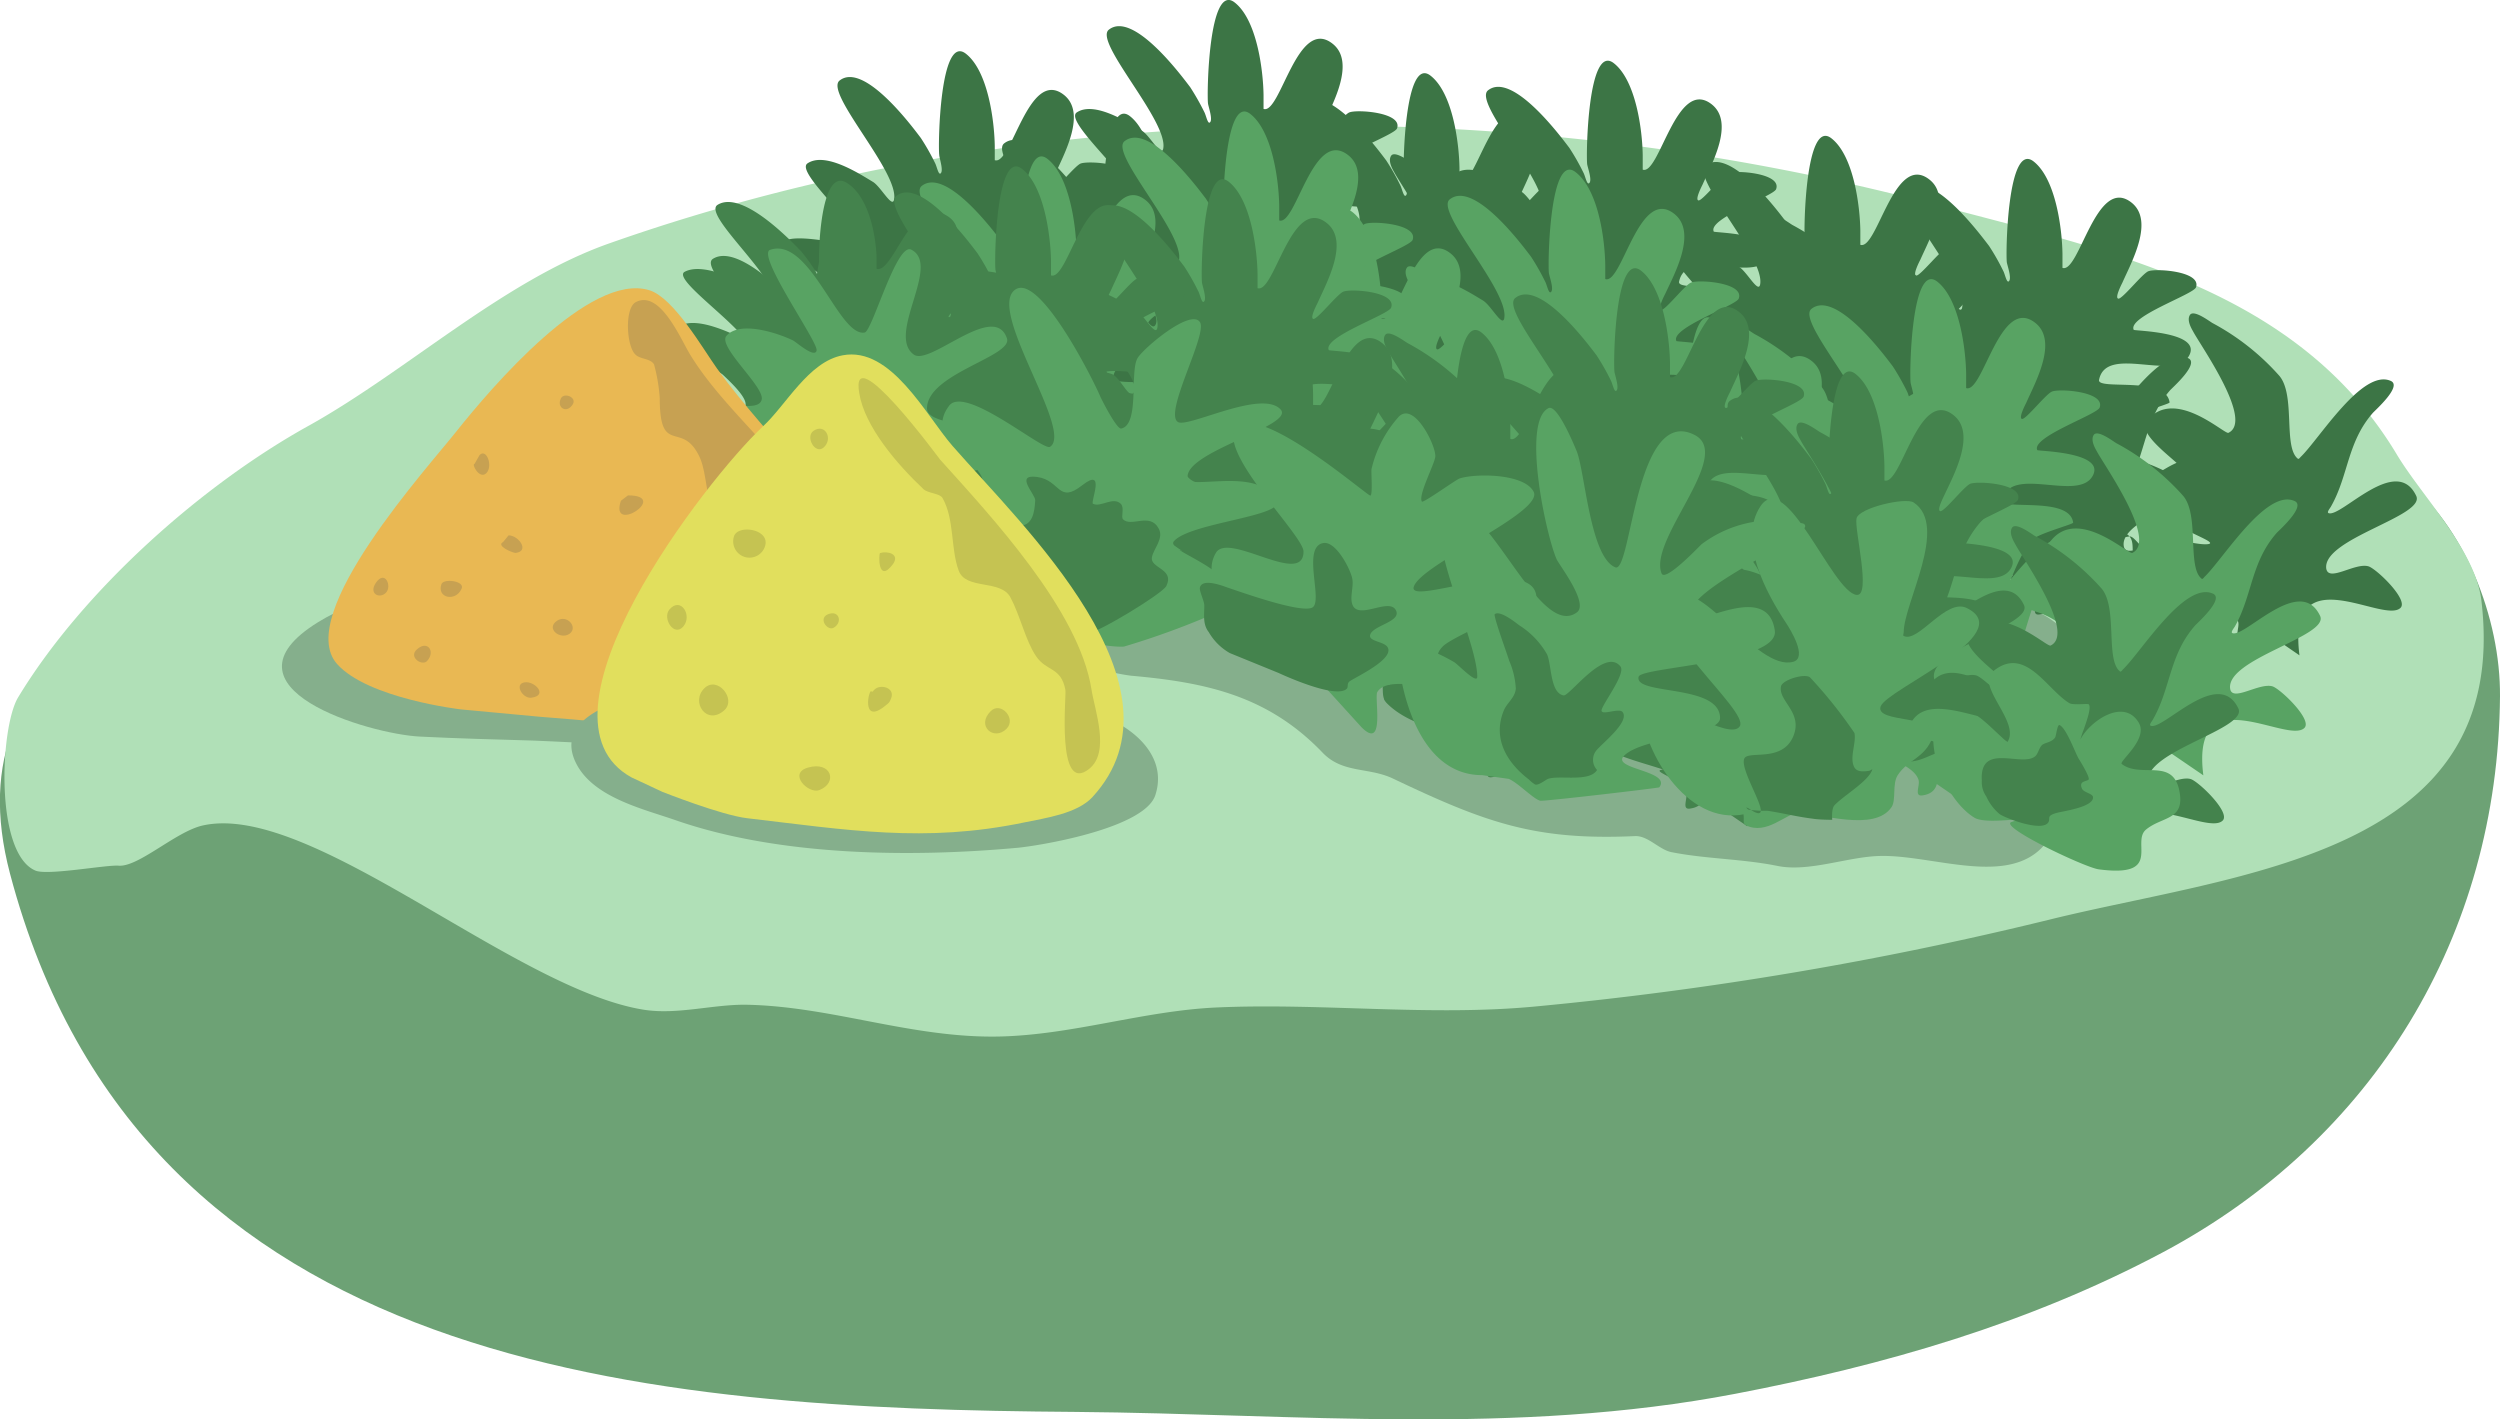 <svg xmlns="http://www.w3.org/2000/svg" viewBox="0 0 250.21 142.06"><defs><style>.cls-1{fill:#6da275;}.cls-2{fill:#b0e0b7;}.cls-3{fill:#85af8c;}.cls-4{fill:#3c7545;}.cls-5{fill:#58a363;}.cls-6{fill:#44834d;}.cls-7{fill:#e9b853;}.cls-8{fill:#c7a152;}.cls-9{fill:#e1df5d;}.cls-10{fill:#c5c352;}</style></defs><g id="Ebene_2" data-name="Ebene 2"><g id="Ebene_1-2" data-name="Ebene 1"><path class="cls-1" d="M177.37,28.21l-1-.07-3-.21-1-.07h0"/><path class="cls-1" d="M231.13,41.05c-1.62,1.5,6.85,4.75,9.44,6.8,6.08,4.81,9.7,14,9.64,21.85-.2,23.92-12.63,44.4-33.75,55.64-13.46,7.16-27.92,11.31-42.8,14.16-22,4.21-43.83,2-66,1.81C65.2,141,14.24,137.53,1,87.43-5.14,64.11,18,58,35.88,49.8,79.83,29.56,116.09,26,163.9,27.59c17.71.57,36.15,5.29,53.94,7.05,2.18.22,13.65,2.42,14.48,4C232.75,39.4,231.79,40.43,231.13,41.05Z"/><path class="cls-2" d="M20.28,82.62c10.8-2.43,31.2,16.4,44.17,18.44,3.36.53,7-.57,10.34-.5,8.51.18,16.46,3.35,25.17,3.18,7.39-.15,14.46-2.58,21.83-2.91,10.59-.47,21.3.91,31.91-.1a355.87,355.87,0,0,0,51.38-8.68c19-4.7,46.29-6.35,43.27-31.93-.6-5.09-5.92-10.39-8.47-14.64-9.95-16.59-28.65-20.31-46.19-25C151,9.18,102.91,9.58,61,24.35c-10.58,3.72-20.17,12.7-30,18.2C20.09,48.57,8.2,59.23,1.81,69.8,0,72.81-.53,85.4,3.54,87.13c1.21.52,7.1-.59,8.33-.49C13.86,86.8,17.59,83.23,20.28,82.62Z"/><path class="cls-3" d="M105,64.62c-.11-.16,2,1,2.62,1.3a17.17,17.17,0,0,0,5.6,1.71c7.51.67,13.7,2,19.17,7.72,2,2.07,4.58,1.42,7,2.56,9.3,4.43,14.24,6.23,24.26,5.77,1.28-.05,2.41,1.35,3.61,1.6,3.42.69,7.13.67,10.66,1.39,3.13.63,7-.92,10.19-1,6.22-.17,15.5,4.36,18-4,1.53-5.11,4.54-12.64,1.18-17.7-2.78-4.19-11.79-5.37-16.33-6.09-15.32-2.44-30.5-4.13-46-3-5.53.41-11.21,1.06-16.75.74-2.32-.13-6.12-1.68-8.19-.31"/><path class="cls-4" d="M230.14,65.59c-1.28-10.06,8.39-3.08,10.11-4.75.84-.81-2.43-3.94-3.21-4.16-1.35-.39-4,1.62-4.22.22-.38-3,10-5.25,9-7.28-2-4.19-7.49,2.18-8.76,1.74-.22-.08.12-.46.23-.66,1.77-3.11,1.61-6.41,4.18-9.36.24-.28,3-2.71,1.8-3.22-2.85-1.25-7.17,5.85-9,7.6-.08.08-.2.26-.29.19-1.48-1.15-.22-6.33-1.84-8.28a24.16,24.16,0,0,0-6.71-5.3c-.35-.21-1.88-1.37-2.25-.81s.22,1.47.32,1.66c.75,1.43,6.09,8.92,3.53,10.14-.39.19-5.46-4.67-8.18-1.17-1,1.25,2.77,3.79,3.42,4.61.39.5,1.91,1.34,1.28,1.42-1.84.23-6.83-4.57-8.88-.46-.28.57,2.85,1.51,3.2,1.65,2,.77,3,2,4.52,3.36.78.68,3.61,1.6,2.59,1.73-1.8.22-7.13-2.15-7.39,1.4-.08,1.1,6,1.63,7.47,3,.32.28,1.11,1,.6,1-1.32.17,1.93.86,2.35,2.39.15.54-.45,1.63.35,1.53,4-.51-.86-7.67-3-8.61s-4.62.18-6.82-.39c-.39-.1-1-1.14-1.4-1.09-2.77.35-3.31,2.33-7.5.48S198.85,45.25,195,42.3c-1.28-1-9.43-6.17-9.68-6.81-.67-1.71,6.15-.29,6.61-.05.82.43,1.7,2.61,2.12,1.78,1-2-7.81-9.08-6.32-10.07,1.76-1.18,5.13,1,6.54,1.85.79.47,1.93,2.68,2.11,1.78.55-2.74-7-10.7-5.44-11.92,2.43-1.91,7.26,4.62,8.13,5.75a22.48,22.48,0,0,1,1.42,2.5c.19.35.36,1.34.6,1s-.19-1.54-.24-1.86c-.12-.95.07-12.11,2.67-10.1,2.22,1.72,2.86,6.7,2.9,9.24,0,0,0,1.41,0,1.42,1.69.59,3.36-9.28,6.89-6.55,2.35,1.83,0,6-.88,8-.07.15-.81,1.56-.42,1.63s2.4-2.5,3-2.74c.77-.31,5.35,0,4.77,1.61-.25.71-6.86,2.94-6.23,4.25.05.12,6.91.17,5.53,2.61-1.49,2.6-8.29-1.16-9,2.4-.21,1.08,6.72-.44,7.06,2.26,0,.17-3.67,1.13-4.18,1.79-1.78,2.3-2.21,5.19-3.94,7.43-2.5,3.22,2.47,3.12,3.8,3.93,1.1.67.23,2.08,1,2.87,2.08,2.14,5.66,2.8,8.19,3.69"/><path class="cls-4" d="M209.87,63.31c-1.27-10.06,8.39-3.07,10.11-4.74.85-.82-2.43-3.94-3.2-4.17-1.36-.39-4.05,1.62-4.23.22-.38-3,10-5.25,9-7.28-2-4.19-7.49,2.18-8.76,1.74-.22-.08.11-.46.23-.66,1.76-3.1,1.6-6.41,4.17-9.36.25-.28,3-2.7,1.8-3.22-2.84-1.25-7.16,5.85-9,7.6-.08.08-.19.26-.29.19-1.47-1.14-.21-6.32-1.83-8.27a24.39,24.39,0,0,0-6.72-5.31c-.35-.2-1.88-1.37-2.25-.81s.22,1.47.32,1.66c.76,1.43,6.09,8.92,3.54,10.15-.4.18-5.47-4.68-8.19-1.18-1,1.25,2.77,3.79,3.42,4.61.4.5,1.92,1.34,1.28,1.42-1.83.23-6.83-4.57-8.88-.45-.28.56,2.86,1.5,3.21,1.64,2,.77,3,2,4.52,3.37.78.68,3.61,1.59,2.58,1.72-1.8.23-7.13-2.15-7.39,1.41-.07,1.1,6,1.62,7.47,3,.32.28,1.12,1,.61,1-1.33.16,1.93.85,2.35,2.38.15.54-.46,1.63.35,1.53,4-.5-.86-7.67-3-8.61s-4.63.18-6.83-.39c-.38-.1-1-1.13-1.4-1.09-2.76.35-3.3,2.33-7.5.48S178.58,43,174.78,40c-1.29-1-9.44-6.16-9.69-6.81-.66-1.71,6.16-.29,6.61-.05.82.43,1.71,2.61,2.12,1.78,1-2-7.8-9.08-6.32-10.07,1.76-1.17,5.13,1,6.54,1.85.79.48,1.94,2.69,2.12,1.78.54-2.74-7-10.7-5.45-11.92,2.43-1.91,7.27,4.62,8.13,5.75a23.42,23.42,0,0,1,1.42,2.5c.19.35.36,1.34.6,1s-.19-1.55-.23-1.86c-.12-.95.06-12.12,2.66-10.11,2.22,1.72,2.86,6.71,2.9,9.24,0,0,0,1.41,0,1.42,1.69.59,3.37-9.28,6.9-6.54,2.35,1.82,0,6-.88,8-.07.14-.81,1.55-.43,1.62s2.4-2.5,3-2.73c.76-.32,5.34,0,4.77,1.6-.25.71-6.87,2.94-6.24,4.25.06.12,6.92.18,5.53,2.61-1.48,2.61-8.29-1.16-9,2.4-.22,1.09,6.72-.44,7.06,2.26,0,.17-3.67,1.13-4.19,1.79-1.78,2.3-2.21,5.19-3.94,7.43-2.5,3.22,2.48,3.12,3.81,3.93,1.09.67.22,2.08,1,2.87,2.07,2.14,5.65,2.8,8.19,3.69"/><path class="cls-4" d="M188.11,55.77c-1.27-10.06,8.39-3.07,10.12-4.74.84-.82-2.43-4-3.21-4.17-1.36-.39-4.05,1.62-4.23.22-.38-3,10-5.25,9-7.28-2-4.19-7.49,2.18-8.76,1.74-.22-.08.11-.46.23-.66,1.76-3.1,1.6-6.41,4.17-9.36.25-.28,3-2.71,1.8-3.22-2.84-1.25-7.16,5.85-9,7.6-.09.08-.2.26-.29.19-1.48-1.14-.22-6.33-1.84-8.27a24.39,24.39,0,0,0-6.72-5.31c-.35-.21-1.88-1.37-2.25-.81s.22,1.47.32,1.66c.76,1.43,6.09,8.92,3.54,10.14-.39.19-5.47-4.67-8.19-1.17-1,1.25,2.78,3.79,3.42,4.61.4.5,1.92,1.34,1.29,1.42-1.84.23-6.83-4.57-8.88-.45-.29.56,2.85,1.5,3.2,1.64,2,.77,3,2,4.52,3.37.78.68,3.61,1.59,2.58,1.72-1.8.22-7.13-2.15-7.38,1.4-.08,1.11,6,1.63,7.47,3,.31.28,1.11,1,.6,1-1.33.16,1.93.85,2.35,2.38.15.54-.46,1.63.35,1.53,4-.5-.86-7.67-3-8.61s-4.63.18-6.83-.39c-.38-.1-1-1.13-1.39-1.09-2.77.35-3.31,2.33-7.51.48S156.82,35.43,153,32.48c-1.29-1-9.44-6.17-9.69-6.81-.66-1.71,6.16-.29,6.62-.05.81.43,1.7,2.61,2.11,1.78,1-2-7.8-9.08-6.32-10.07,1.76-1.18,5.13,1,6.54,1.85.79.47,1.94,2.68,2.12,1.78.54-2.74-7-10.7-5.45-11.92,2.43-1.91,7.27,4.62,8.13,5.75a22.48,22.48,0,0,1,1.42,2.5c.19.35.36,1.34.61,1s-.2-1.55-.24-1.86c-.12-1,.07-12.12,2.66-10.11,2.22,1.72,2.87,6.71,2.9,9.24,0,0,0,1.41,0,1.42,1.68.59,3.36-9.28,6.89-6.55,2.35,1.83,0,6-.88,8-.07.15-.81,1.56-.43,1.63s2.4-2.5,3-2.73c.76-.32,5.35,0,4.77,1.6-.25.71-6.87,2.94-6.24,4.25.06.12,6.92.18,5.53,2.61-1.48,2.61-8.28-1.16-9,2.4-.22,1.09,6.72-.44,7.06,2.26,0,.17-3.67,1.13-4.19,1.79-1.78,2.3-2.2,5.19-3.94,7.43-2.5,3.22,2.48,3.12,3.81,3.93,1.09.67.22,2.08,1,2.87,2.07,2.14,5.66,2.8,8.19,3.69"/><path class="cls-4" d="M169.81,57C168.54,47,178.2,54,179.92,52.28c.85-.81-2.43-3.94-3.2-4.16-1.36-.39-4.05,1.62-4.23.22-.38-3,10-5.25,9-7.29-2-4.18-7.5,2.19-8.77,1.74-.21-.07.12-.45.24-.66,1.76-3.1,1.6-6.41,4.17-9.35.25-.28,3-2.71,1.8-3.22-2.84-1.25-7.16,5.85-9,7.59-.08.09-.19.27-.29.2-1.48-1.15-.22-6.33-1.83-8.28a24.35,24.35,0,0,0-6.72-5.3c-.35-.21-1.88-1.37-2.25-.81s.22,1.47.32,1.66c.75,1.43,6.09,8.92,3.54,10.14-.4.19-5.47-4.67-8.19-1.17-1,1.25,2.77,3.79,3.42,4.61.4.5,1.91,1.33,1.28,1.41-1.84.24-6.83-4.56-8.88-.45-.28.57,2.86,1.51,3.2,1.64,2,.78,3,2,4.53,3.37.78.68,3.61,1.59,2.58,1.72-1.8.23-7.13-2.14-7.39,1.41-.08,1.1,6,1.63,7.47,3,.32.28,1.12,1,.61,1-1.33.17,1.93.86,2.35,2.38.15.55-.46,1.64.35,1.53,4-.5-.86-7.67-3-8.6s-4.63.18-6.83-.4c-.38-.1-1-1.13-1.4-1.08-2.77.35-3.3,2.32-7.5.48s-6.84-8.94-10.64-11.89c-1.29-1-9.44-6.17-9.69-6.81-.66-1.72,6.15-.29,6.61-.05.82.43,1.71,2.6,2.12,1.78,1-2-7.8-9.08-6.32-10.08,1.76-1.17,5.13,1,6.54,1.86.79.47,1.94,2.68,2.12,1.78.54-2.74-7-10.7-5.45-11.92,2.43-1.91,7.27,4.61,8.13,5.75a22.48,22.48,0,0,1,1.42,2.5c.19.35.36,1.34.6,1s-.19-1.54-.23-1.86c-.12-.95.06-12.12,2.66-10.1,2.22,1.72,2.86,6.7,2.9,9.24,0,0,0,1.41,0,1.42,1.69.59,3.36-9.29,6.9-6.55,2.35,1.82,0,6-.88,8-.07.15-.82,1.55-.43,1.63s2.4-2.5,3-2.74c.77-.31,5.35,0,4.78,1.6-.25.72-6.87,2.95-6.24,4.26,0,.11,6.92.17,5.53,2.61-1.48,2.6-8.29-1.16-9,2.4-.22,1.08,6.72-.44,7.06,2.26,0,.17-3.67,1.12-4.19,1.79-1.78,2.3-2.21,5.19-3.94,7.43-2.5,3.22,2.48,3.12,3.8,3.93,1.1.67.23,2.08,1,2.87,2.07,2.14,5.65,2.8,8.19,3.69"/><path class="cls-4" d="M150.19,49.67c-1.28-10.06,8.39-3.08,10.11-4.75.84-.82-2.43-3.94-3.2-4.16-1.36-.39-4,1.61-4.23.21-.38-3,10-5.24,9-7.28-2-4.18-7.49,2.18-8.76,1.74-.22-.08.12-.46.23-.66,1.77-3.1,1.61-6.41,4.18-9.35.24-.28,3-2.71,1.8-3.22-2.85-1.26-7.17,5.85-9,7.59-.08.08-.2.27-.29.19-1.48-1.14-.22-6.32-1.83-8.27a24.17,24.17,0,0,0-6.72-5.3c-.35-.21-1.88-1.38-2.25-.82s.22,1.47.32,1.66c.75,1.43,6.09,8.92,3.54,10.15-.4.19-5.47-4.68-8.19-1.17-1,1.25,2.77,3.78,3.42,4.61.39.5,1.91,1.33,1.28,1.41-1.84.23-6.83-4.57-8.88-.45-.28.56,2.85,1.51,3.2,1.64,2,.78,3,2,4.53,3.37.77.68,3.6,1.59,2.58,1.72-1.8.23-7.13-2.15-7.39,1.41-.08,1.1,6,1.62,7.47,3,.32.29,1.11,1,.6,1-1.32.17,1.93.85,2.35,2.38.15.55-.45,1.63.36,1.53,4-.5-.86-7.67-3-8.6s-4.63.17-6.83-.4c-.38-.1-1-1.13-1.4-1.08-2.77.35-3.3,2.32-7.5.47s-6.84-8.94-10.64-11.89c-1.29-1-9.44-6.16-9.69-6.81-.67-1.71,6.15-.29,6.61,0,.82.43,1.71,2.61,2.12,1.78,1-2-7.81-9.08-6.32-10.07,1.76-1.17,5.13,1,6.54,1.85.79.48,1.93,2.69,2.11,1.78.55-2.74-7-10.7-5.44-11.91,2.43-1.92,7.27,4.61,8.13,5.74a24.44,24.44,0,0,1,1.42,2.5c.19.35.36,1.34.6,1s-.19-1.54-.23-1.86c-.12-.95.06-12.12,2.66-10.11,2.22,1.72,2.86,6.71,2.9,9.25,0,0,0,1.4,0,1.41,1.69.59,3.36-9.28,6.89-6.54,2.35,1.82.05,6-.88,8-.07.14-.81,1.55-.42,1.63s2.4-2.51,3-2.74c.77-.32,5.35,0,4.77,1.6-.25.71-6.86,2.95-6.23,4.26,0,.11,6.92.17,5.53,2.6-1.48,2.61-8.29-1.16-9,2.4-.21,1.09,6.72-.44,7.07,2.26,0,.17-3.68,1.13-4.19,1.79-1.78,2.3-2.21,5.2-3.94,7.43-2.5,3.23,2.47,3.12,3.8,3.94,1.1.66.23,2.07,1,2.86,2.07,2.14,5.65,2.8,8.18,3.69"/><path class="cls-4" d="M139.66,61.06C138.39,51,148.05,58,149.78,56.31c.84-.81-2.43-3.94-3.21-4.16-1.36-.39-4,1.62-4.23.22-.38-3,10-5.25,9-7.29-2-4.18-7.49,2.19-8.76,1.74-.22-.08.11-.46.23-.66,1.76-3.1,1.6-6.41,4.17-9.35.25-.28,3-2.71,1.8-3.22-2.84-1.25-7.16,5.85-9,7.59-.08.08-.19.27-.29.2-1.47-1.15-.21-6.33-1.83-8.28A24.17,24.17,0,0,0,131,27.8c-.35-.21-1.88-1.38-2.25-.81s.22,1.46.32,1.65c.76,1.43,6.09,8.92,3.54,10.15-.4.19-5.47-4.67-8.19-1.17-1,1.25,2.78,3.78,3.42,4.61.4.5,1.92,1.33,1.29,1.41-1.84.23-6.84-4.57-8.89-.45-.28.57,2.86,1.51,3.21,1.64,2,.78,3,2,4.52,3.37.78.68,3.61,1.59,2.58,1.72-1.8.23-7.13-2.15-7.38,1.41-.08,1.1,5.95,1.62,7.46,3,.32.29,1.12,1,.61,1-1.33.17,1.93.85,2.35,2.38.15.55-.46,1.63.35,1.53,4-.5-.86-7.67-3-8.6s-4.63.17-6.83-.4c-.38-.1-1-1.13-1.39-1.08-2.77.35-3.31,2.32-7.51.47s-6.84-8.94-10.64-11.89c-1.29-1-9.44-6.16-9.69-6.81-.66-1.71,6.16-.29,6.61,0,.82.43,1.71,2.6,2.12,1.78,1-2-7.8-9.08-6.32-10.08,1.76-1.17,5.13,1,6.54,1.85.79.48,1.94,2.69,2.12,1.78.54-2.74-7-10.7-5.45-11.91,2.43-1.91,7.27,4.61,8.13,5.74a24.44,24.44,0,0,1,1.42,2.5c.19.35.36,1.34.6,1s-.19-1.54-.23-1.86c-.12-.95.06-12.12,2.66-10.11,2.22,1.72,2.86,6.71,2.9,9.25,0,0,0,1.4,0,1.41,1.69.6,3.37-9.28,6.9-6.54,2.35,1.82,0,6-.88,8-.07.14-.81,1.55-.43,1.63s2.4-2.51,3-2.74c.76-.32,5.34,0,4.77,1.6-.25.71-6.87,2.95-6.24,4.26.06.11,6.92.17,5.53,2.61-1.48,2.6-8.29-1.17-9,2.39-.22,1.09,6.72-.43,7.06,2.26,0,.17-3.67,1.13-4.19,1.79-1.78,2.3-2.21,5.2-3.94,7.44-2.5,3.22,2.48,3.11,3.81,3.93,1.09.67.22,2.07,1,2.86,2.07,2.14,5.65,2.81,8.19,3.7"/><path class="cls-4" d="M123.19,54.79c-1.27-10.06,8.39-3.08,10.11-4.75.85-.81-2.43-3.94-3.2-4.16-1.36-.39-4,1.62-4.23.22-.38-3,10-5.25,9-7.28-2-4.19-7.5,2.18-8.77,1.73-.21-.07.12-.45.24-.65,1.76-3.11,1.6-6.41,4.17-9.36.25-.28,3-2.71,1.8-3.22-2.84-1.25-7.16,5.85-9,7.6-.08.08-.2.26-.29.19-1.48-1.15-.22-6.33-1.83-8.28a24.35,24.35,0,0,0-6.72-5.3c-.35-.21-1.88-1.37-2.25-.81s.22,1.47.32,1.66c.75,1.43,6.09,8.92,3.54,10.14-.4.19-5.47-4.67-8.19-1.17-1,1.25,2.77,3.79,3.42,4.61.4.5,1.92,1.34,1.28,1.42-1.84.23-6.83-4.57-8.88-.46-.28.57,2.86,1.51,3.2,1.65,2,.77,3,2,4.53,3.36.78.68,3.6,1.6,2.58,1.73-1.8.22-7.13-2.15-7.39,1.4-.08,1.1,6,1.63,7.47,3,.32.28,1.12,1,.61,1-1.33.17,1.93.86,2.35,2.39.15.54-.46,1.63.35,1.53,4-.51-.86-7.68-3-8.61s-4.63.18-6.83-.4c-.38-.1-1-1.13-1.4-1.08-2.76.35-3.3,2.33-7.5.48S91.9,34.45,88.1,31.5c-1.29-1-9.44-6.17-9.69-6.81-.66-1.71,6.15-.29,6.61-.05.82.43,1.71,2.61,2.12,1.78,1-2-7.8-9.08-6.32-10.07,1.76-1.18,5.13,1,6.54,1.85.79.47,1.94,2.68,2.12,1.78.54-2.74-7-10.7-5.45-11.92,2.43-1.91,7.27,4.61,8.13,5.75a22.48,22.48,0,0,1,1.42,2.5c.19.35.36,1.34.6,1S94,15.79,94,15.47c-.12-.94.06-12.11,2.66-10.1,2.22,1.72,2.86,6.7,2.9,9.24,0,0,0,1.41,0,1.42,1.69.59,3.36-9.28,6.9-6.55,2.35,1.82,0,6-.88,8-.07.15-.82,1.56-.43,1.63s2.4-2.5,3-2.74c.77-.31,5.35,0,4.78,1.61-.25.71-6.87,2.94-6.24,4.25,0,.12,6.92.17,5.53,2.61-1.48,2.6-8.29-1.16-9,2.4-.22,1.08,6.72-.44,7.06,2.26,0,.17-3.67,1.13-4.19,1.79-1.78,2.3-2.21,5.19-3.94,7.43-2.5,3.22,2.48,3.12,3.8,3.93,1.1.67.23,2.08,1,2.87,2.07,2.14,5.65,2.8,8.19,3.69"/><path class="cls-4" d="M188.84,76c-1.28-10.06,8.39-3.08,10.11-4.75.84-.82-2.43-3.94-3.2-4.16-1.36-.39-4.05,1.62-4.23.22-.38-3,10-5.25,9-7.29-2-4.18-7.49,2.19-8.76,1.74-.22-.08.12-.46.23-.66,1.77-3.1,1.61-6.41,4.18-9.35.24-.28,3-2.71,1.8-3.22-2.85-1.25-7.17,5.85-9,7.59-.08.08-.2.27-.29.2-1.48-1.15-.22-6.33-1.84-8.28a24,24,0,0,0-6.71-5.3c-.35-.21-1.88-1.37-2.25-.81s.22,1.46.32,1.65c.75,1.43,6.09,8.92,3.53,10.15-.39.19-5.46-4.67-8.18-1.17-1,1.25,2.77,3.78,3.42,4.61.39.5,1.91,1.33,1.28,1.41-1.84.23-6.83-4.57-8.88-.45-.28.57,2.85,1.51,3.2,1.64,2,.78,3,2,4.52,3.37.78.68,3.61,1.59,2.59,1.72-1.8.23-7.13-2.15-7.39,1.41-.08,1.1,6,1.62,7.47,3,.32.29,1.11,1,.6,1-1.32.17,1.93.85,2.35,2.38.15.55-.45,1.64.35,1.53,4-.5-.85-7.67-3-8.6s-4.62.17-6.82-.4c-.39-.1-1-1.13-1.4-1.08-2.77.35-3.3,2.32-7.5.47s-6.84-8.94-10.65-11.89c-1.28-1-9.43-6.16-9.68-6.81-.67-1.71,6.15-.29,6.61,0,.82.42,1.71,2.6,2.12,1.78,1-2-7.81-9.08-6.32-10.08,1.76-1.17,5.13,1,6.54,1.85.79.48,1.93,2.69,2.11,1.79.55-2.74-7-10.71-5.44-11.92,2.43-1.91,7.27,4.61,8.13,5.74a24.44,24.44,0,0,1,1.42,2.5c.19.35.36,1.34.6,1s-.19-1.54-.23-1.86c-.13-1,.06-12.12,2.66-10.11,2.22,1.72,2.86,6.71,2.9,9.25,0,0,0,1.4,0,1.41,1.69.6,3.36-9.28,6.89-6.54,2.35,1.82.05,6-.88,8-.07.14-.81,1.55-.42,1.63s2.4-2.51,3-2.74c.77-.32,5.35,0,4.77,1.6-.25.71-6.86,2.95-6.23,4.26,0,.11,6.92.17,5.53,2.61-1.48,2.6-8.29-1.17-9,2.4-.21,1.08,6.72-.44,7.07,2.25,0,.17-3.68,1.13-4.19,1.79-1.78,2.3-2.21,5.2-3.94,7.44-2.5,3.22,2.47,3.11,3.8,3.93,1.1.66.23,2.07,1,2.86,2.07,2.14,5.65,2.81,8.18,3.7"/><path class="cls-5" d="M220.52,77.6c-1.27-10,8.39-3.07,10.11-4.74.85-.82-2.42-3.94-3.2-4.17-1.36-.38-4.05,1.62-4.23.22-.38-3,10-5.24,9-7.28-2-4.18-7.49,2.18-8.76,1.74-.22-.08.11-.46.23-.66,1.76-3.1,1.6-6.41,4.17-9.35.25-.28,3-2.71,1.8-3.22-2.84-1.26-7.16,5.84-9,7.59-.08.08-.19.27-.29.19-1.47-1.14-.21-6.32-1.83-8.27a24.17,24.17,0,0,0-6.72-5.3c-.35-.21-1.88-1.38-2.25-.82s.22,1.47.32,1.66c.76,1.43,6.09,8.92,3.54,10.15-.4.19-5.47-4.68-8.19-1.17-1,1.25,2.77,3.78,3.42,4.61.4.5,1.92,1.33,1.29,1.41-1.84.23-6.84-4.57-8.89-.45-.28.56,2.86,1.5,3.21,1.64,2,.78,3,2,4.52,3.37.78.68,3.61,1.59,2.58,1.72-1.8.23-7.13-2.15-7.39,1.41-.07,1.1,6,1.62,7.47,3,.32.29,1.12,1,.61,1-1.33.17,1.93.85,2.35,2.38.15.55-.46,1.63.35,1.53,4-.5-.86-7.67-3-8.6s-4.63.17-6.83-.4c-.38-.1-1-1.13-1.4-1.08-2.76.35-3.3,2.32-7.5.47s-6.84-8.94-10.64-11.89c-1.29-1-9.44-6.16-9.69-6.81-.66-1.71,6.16-.29,6.61,0,.82.43,1.71,2.61,2.12,1.78,1-2-7.8-9.08-6.32-10.07,1.76-1.17,5.13,1,6.54,1.85.79.48,1.94,2.69,2.12,1.78.54-2.74-7-10.7-5.45-11.91,2.43-1.92,7.27,4.61,8.13,5.74a24.44,24.44,0,0,1,1.42,2.5c.19.35.36,1.34.6,1s-.19-1.54-.23-1.86c-.12-.95.06-12.12,2.66-10.11,2.22,1.72,2.86,6.71,2.9,9.25,0,0,0,1.4,0,1.41,1.69.59,3.37-9.28,6.9-6.54,2.35,1.82,0,6-.88,8-.07.14-.81,1.55-.43,1.63s2.4-2.51,3-2.74c.76-.32,5.34,0,4.77,1.6-.25.71-6.87,2.95-6.24,4.26.06.11,6.92.17,5.53,2.6-1.48,2.61-8.29-1.16-9,2.4-.22,1.09,6.72-.44,7.06,2.26,0,.17-3.67,1.13-4.19,1.79-1.78,2.3-2.21,5.2-3.94,7.43-2.5,3.23,2.48,3.12,3.81,3.93,1.09.67.22,2.08,1,2.87,2.07,2.14,5.65,2.8,8.19,3.69"/><path class="cls-5" d="M198.15,81.42c-1.27-10,8.39-3.07,10.12-4.74.84-.82-2.43-3.94-3.21-4.17-1.35-.38-4.05,1.62-4.22.22-.38-3,10-5.25,9-7.28-2-4.18-7.49,2.18-8.76,1.74-.22-.08.12-.46.23-.66,1.77-3.1,1.6-6.41,4.17-9.36.25-.28,3-2.7,1.8-3.22-2.84-1.25-7.16,5.85-9,7.6-.09.08-.2.26-.29.19-1.48-1.14-.22-6.32-1.84-8.27a24.39,24.39,0,0,0-6.72-5.31c-.35-.2-1.88-1.37-2.25-.81s.23,1.47.33,1.66c.75,1.43,6.08,8.92,3.53,10.15-.39.18-5.47-4.68-8.18-1.17-1,1.24,2.77,3.78,3.42,4.61.39.49,1.91,1.33,1.28,1.41-1.84.23-6.83-4.57-8.88-.45-.29.56,2.85,1.5,3.2,1.64,2,.77,3,2,4.52,3.37.78.68,3.61,1.59,2.58,1.72-1.79.23-7.13-2.15-7.38,1.41-.08,1.1,6,1.62,7.47,3,.31.29,1.11,1,.6,1-1.33.16,1.93.85,2.35,2.38.15.55-.46,1.63.35,1.53,4-.5-.86-7.67-3-8.6s-4.63.17-6.82-.4c-.39-.1-1-1.13-1.4-1.09-2.77.35-3.31,2.33-7.51.48s-6.83-8.94-10.64-11.89c-1.29-1-9.43-6.16-9.69-6.81-.66-1.71,6.16-.29,6.62,0,.81.43,1.7,2.61,2.11,1.78,1-2-7.8-9.08-6.31-10.07,1.75-1.17,5.12,1,6.53,1.85.79.48,1.94,2.69,2.12,1.78.54-2.74-7-10.7-5.45-11.92,2.43-1.91,7.27,4.62,8.14,5.75a21.75,21.75,0,0,1,1.41,2.5c.19.35.36,1.34.61,1s-.2-1.55-.24-1.86c-.12-1,.07-12.12,2.66-10.11,2.22,1.72,2.87,6.71,2.91,9.25,0,0,0,1.4,0,1.41,1.68.59,3.36-9.28,6.89-6.54,2.35,1.82.05,6-.88,8-.07.14-.81,1.55-.42,1.63s2.39-2.51,3-2.74c.76-.32,5.35,0,4.77,1.6-.25.71-6.87,2.95-6.24,4.25.06.12,6.92.18,5.53,2.61-1.48,2.61-8.28-1.16-9,2.4-.22,1.09,6.72-.44,7.06,2.26,0,.17-3.67,1.13-4.18,1.79-1.79,2.3-2.21,5.2-3.95,7.43-2.5,3.22,2.48,3.12,3.81,3.93,1.09.67.23,2.08,1,2.87,2.07,2.14,5.66,2.8,8.19,3.69"/><path class="cls-5" d="M184.33,66.69c-1.27-10,8.39-3.07,10.12-4.74.84-.82-2.43-3.94-3.21-4.17-1.35-.38-4.05,1.62-4.23.22-.37-3,10-5.25,9-7.28-2-4.18-7.49,2.18-8.76,1.74-.22-.08.11-.46.23-.66,1.77-3.1,1.6-6.41,4.17-9.35.25-.28,3-2.71,1.8-3.23-2.84-1.25-7.16,5.85-9,7.6-.09.08-.2.26-.29.19-1.48-1.14-.22-6.32-1.84-8.27a24.39,24.39,0,0,0-6.72-5.31c-.35-.2-1.88-1.37-2.25-.81s.23,1.47.33,1.66c.75,1.43,6.08,8.92,3.53,10.15-.39.19-5.47-4.68-8.18-1.17-1,1.24,2.77,3.78,3.42,4.61.39.49,1.91,1.33,1.28,1.41-1.84.23-6.83-4.57-8.88-.45-.29.56,2.85,1.5,3.2,1.64,2,.77,3,2,4.52,3.37.78.68,3.61,1.59,2.58,1.72-1.79.23-7.13-2.15-7.38,1.41-.08,1.1,6,1.62,7.47,3,.31.29,1.11,1,.6,1-1.33.16,1.93.85,2.35,2.38.15.55-.46,1.63.35,1.53,4-.5-.86-7.67-3-8.6s-4.63.17-6.83-.4c-.38-.1-1-1.13-1.39-1.09-2.77.36-3.31,2.33-7.51.48s-6.83-8.94-10.64-11.89c-1.29-1-9.44-6.16-9.69-6.81-.66-1.71,6.16-.29,6.62-.05.81.43,1.7,2.61,2.11,1.78,1-2-7.8-9.08-6.31-10.07,1.75-1.17,5.12,1,6.53,1.85.79.48,1.94,2.69,2.12,1.78.54-2.74-7-10.7-5.45-11.91,2.43-1.92,7.27,4.61,8.13,5.74a23.42,23.42,0,0,1,1.42,2.5c.19.35.36,1.34.61,1s-.2-1.55-.24-1.86c-.12-.95.07-12.12,2.66-10.11C160,19,160.62,24,160.66,26.52c0,0,0,1.4,0,1.41,1.68.59,3.36-9.28,6.89-6.54,2.35,1.82.05,6-.88,8-.07.14-.81,1.55-.42,1.63s2.39-2.51,3-2.74c.76-.32,5.35,0,4.77,1.6-.25.71-6.87,2.95-6.24,4.25.06.12,6.92.18,5.53,2.61-1.48,2.61-8.28-1.16-9,2.4-.22,1.09,6.72-.44,7.06,2.26,0,.17-3.67,1.13-4.18,1.79-1.79,2.3-2.21,5.2-4,7.43-2.5,3.22,2.48,3.12,3.81,3.93,1.09.67.23,2.08,1,2.87,2.07,2.14,5.66,2.8,8.19,3.69"/><path class="cls-5" d="M162,70.7c-1.28-10.06,8.39-3.08,10.11-4.75.84-.82-2.43-3.94-3.21-4.17-1.35-.38-4.05,1.62-4.22.22-.38-3,10-5.25,9-7.28-2-4.18-7.49,2.18-8.76,1.74-.22-.08.12-.46.23-.66,1.77-3.1,1.6-6.41,4.18-9.35.24-.28,3-2.71,1.79-3.23-2.84-1.25-7.16,5.85-9,7.6-.08.08-.2.27-.29.19-1.48-1.14-.22-6.32-1.84-8.27a24,24,0,0,0-6.72-5.3c-.35-.21-1.87-1.38-2.24-.82s.22,1.47.32,1.66c.75,1.43,6.08,8.92,3.53,10.15-.39.19-5.47-4.68-8.18-1.17-1,1.25,2.77,3.78,3.42,4.61.39.5,1.91,1.33,1.28,1.41-1.84.23-6.83-4.57-8.88-.45-.28.56,2.85,1.5,3.2,1.64,2,.78,3,2,4.52,3.37.78.68,3.61,1.59,2.58,1.72-1.79.23-7.13-2.15-7.38,1.41-.08,1.1,6,1.62,7.47,3,.31.29,1.11,1,.6,1-1.33.17,1.93.85,2.35,2.38.15.55-.45,1.63.35,1.53,4-.5-.86-7.67-3-8.6s-4.62.17-6.82-.4c-.39-.1-1-1.13-1.4-1.08-2.77.35-3.31,2.32-7.5.47s-6.84-8.94-10.65-11.89c-1.28-1-9.43-6.16-9.68-6.81-.67-1.71,6.15-.29,6.61-.05.81.43,1.7,2.61,2.11,1.78,1-2-7.8-9.08-6.31-10.07,1.75-1.17,5.13,1,6.54,1.85.79.48,1.93,2.69,2.11,1.78.54-2.74-7-10.7-5.45-11.91,2.44-1.92,7.27,4.61,8.14,5.74a23.42,23.42,0,0,1,1.42,2.5c.18.35.36,1.34.6,1s-.2-1.54-.24-1.86c-.12-.95.07-12.12,2.66-10.11,2.22,1.72,2.87,6.71,2.91,9.25,0,0,0,1.4,0,1.41,1.69.59,3.36-9.28,6.89-6.54,2.35,1.82.05,6-.88,8-.07.14-.81,1.55-.42,1.63s2.39-2.51,3-2.74c.76-.32,5.35,0,4.77,1.6-.25.71-6.86,3-6.23,4.26,0,.11,6.91.17,5.53,2.6-1.49,2.61-8.29-1.16-9,2.4-.21,1.09,6.72-.44,7.06,2.26,0,.17-3.67,1.13-4.18,1.79-1.79,2.3-2.21,5.2-3.95,7.43-2.49,3.22,2.48,3.12,3.81,3.93,1.09.67.23,2.08,1,2.87,2.08,2.14,5.66,2.8,8.19,3.69"/><path class="cls-5" d="M151.78,60.87c-1.27-10,8.39-3.07,10.12-4.74.84-.82-2.43-3.94-3.21-4.17-1.36-.38-4.05,1.62-4.23.22-.38-3,10-5.25,9-7.28-2-4.18-7.49,2.18-8.76,1.74-.22-.08.11-.46.23-.66,1.77-3.1,1.6-6.41,4.17-9.35.25-.28,3-2.71,1.8-3.22-2.84-1.26-7.16,5.84-9,7.59-.09.08-.2.27-.3.19-1.47-1.14-.21-6.32-1.83-8.27a24.17,24.17,0,0,0-6.72-5.3c-.35-.21-1.88-1.38-2.25-.82s.22,1.47.33,1.66c.75,1.43,6.08,8.92,3.53,10.15-.39.19-5.47-4.68-8.18-1.17-1,1.25,2.77,3.78,3.42,4.61.39.5,1.91,1.33,1.28,1.41-1.84.23-6.83-4.57-8.88-.45-.29.56,2.85,1.5,3.2,1.64,2,.78,3,2,4.52,3.37.78.68,3.61,1.59,2.58,1.72-1.8.23-7.13-2.15-7.38,1.41-.08,1.1,6,1.62,7.47,3,.31.29,1.11,1,.6,1-1.33.17,1.93.85,2.35,2.38.15.55-.46,1.63.35,1.53,4-.5-.86-7.67-3-8.6s-4.63.17-6.83-.4c-.38-.1-1-1.13-1.39-1.08-2.77.35-3.31,2.32-7.51.47s-6.84-8.94-10.64-11.89c-1.29-1-9.44-6.16-9.69-6.81-.66-1.71,6.16-.29,6.62-.05.81.43,1.7,2.61,2.11,1.78,1-2-7.8-9.08-6.32-10.07,1.76-1.17,5.13,1,6.54,1.85.79.48,1.94,2.69,2.12,1.78.54-2.74-7-10.7-5.45-11.91,2.43-1.92,7.27,4.61,8.13,5.74a24.44,24.44,0,0,1,1.42,2.5c.19.35.36,1.34.61,1s-.2-1.54-.24-1.86c-.12-.95.07-12.12,2.66-10.11,2.22,1.72,2.87,6.71,2.9,9.25,0,0,0,1.4,0,1.41,1.68.59,3.36-9.28,6.89-6.54,2.35,1.82,0,6-.88,8-.07.14-.81,1.55-.43,1.63s2.4-2.51,3-2.74c.76-.32,5.34,0,4.77,1.6-.25.71-6.87,2.95-6.24,4.26.06.11,6.92.17,5.53,2.6-1.48,2.61-8.28-1.16-9,2.4-.22,1.09,6.72-.44,7.06,2.26,0,.17-3.67,1.13-4.19,1.79-1.78,2.3-2.2,5.2-3.94,7.43-2.5,3.23,2.48,3.12,3.81,3.93,1.09.67.22,2.08,1,2.87,2.07,2.14,5.65,2.8,8.19,3.69"/><path class="cls-5" d="M131.42,65.24c-1.28-10.06,8.38-3.08,10.11-4.75.84-.81-2.43-3.94-3.21-4.16-1.35-.39-4,1.62-4.22.22-.38-3,10-5.25,9-7.29-2-4.18-7.49,2.19-8.76,1.74-.22-.07.12-.45.23-.66,1.77-3.1,1.6-6.41,4.18-9.35.24-.28,3-2.71,1.79-3.22-2.84-1.25-7.16,5.85-9,7.59-.08.09-.2.27-.29.2-1.48-1.15-.22-6.33-1.84-8.28a24.21,24.21,0,0,0-6.72-5.3c-.35-.21-1.87-1.37-2.24-.81s.22,1.47.32,1.66c.75,1.43,6.08,8.92,3.53,10.14-.39.19-5.47-4.67-8.18-1.17-1,1.25,2.77,3.79,3.42,4.61.39.5,1.91,1.33,1.28,1.41-1.84.24-6.83-4.57-8.88-.45-.28.57,2.85,1.51,3.2,1.65,2,.77,3,2,4.52,3.36.78.68,3.61,1.59,2.58,1.72-1.79.23-7.13-2.14-7.38,1.41-.08,1.1,6,1.63,7.47,3,.31.28,1.11,1,.6,1-1.33.17,1.93.86,2.35,2.38.15.55-.46,1.64.35,1.54,4-.51-.86-7.68-3-8.61s-4.62.18-6.82-.4c-.39-.1-1-1.13-1.4-1.08-2.77.35-3.31,2.32-7.5.48S100.13,44.9,96.32,42c-1.28-1-9.43-6.17-9.68-6.81-.67-1.71,6.15-.29,6.61,0,.81.43,1.7,2.6,2.11,1.78,1-2-7.8-9.08-6.31-10.07,1.75-1.18,5.13,1,6.53,1.85.8.47,1.94,2.68,2.12,1.78.54-2.74-7-10.7-5.45-11.92,2.44-1.91,7.27,4.61,8.14,5.75a22.48,22.48,0,0,1,1.42,2.5c.18.35.36,1.34.6,1s-.2-1.54-.24-1.86c-.12-1,.07-12.12,2.66-10.1,2.22,1.72,2.87,6.7,2.91,9.24,0,0,0,1.41,0,1.42,1.68.59,3.36-9.29,6.89-6.55,2.35,1.82,0,6-.88,8-.07.15-.81,1.55-.42,1.63s2.39-2.5,3-2.74c.76-.31,5.35,0,4.77,1.6-.25.72-6.86,2.95-6.23,4.26.05.11,6.91.17,5.52,2.61-1.48,2.6-8.28-1.16-9,2.4-.21,1.08,6.72-.44,7.06,2.26,0,.17-3.67,1.12-4.18,1.79-1.79,2.3-2.21,5.19-4,7.43-2.49,3.22,2.48,3.12,3.81,3.93,1.09.67.23,2.08,1,2.87,2.08,2.14,5.66,2.8,8.19,3.69"/><path class="cls-6" d="M212.34,86.88c-1.28-10.06,8.39-3.08,10.11-4.75.84-.81-2.43-3.94-3.2-4.16-1.36-.39-4.05,1.62-4.23.22-.38-3,10-5.25,9-7.29-2-4.18-7.49,2.19-8.76,1.74-.22-.07.12-.45.23-.66,1.77-3.1,1.61-6.41,4.18-9.35.24-.28,3-2.71,1.8-3.22-2.85-1.25-7.17,5.85-9,7.59-.08.09-.2.27-.29.2-1.48-1.15-.22-6.33-1.83-8.28a24.35,24.35,0,0,0-6.72-5.3c-.35-.21-1.88-1.37-2.25-.81s.22,1.47.32,1.66c.75,1.43,6.09,8.92,3.53,10.14-.39.19-5.46-4.67-8.18-1.17-1,1.25,2.77,3.79,3.42,4.61.39.5,1.91,1.33,1.28,1.41-1.84.24-6.83-4.56-8.88-.45-.28.57,2.86,1.51,3.2,1.64,2,.78,3,2,4.53,3.37.77.68,3.6,1.59,2.58,1.72-1.8.23-7.13-2.14-7.39,1.41-.08,1.1,6,1.63,7.47,3,.32.28,1.11,1,.6,1-1.32.17,1.93.85,2.35,2.38.15.55-.45,1.64.35,1.53,4-.5-.85-7.67-3-8.6s-4.63.18-6.83-.4c-.38-.1-1-1.13-1.4-1.08-2.77.35-3.3,2.32-7.5.48s-6.84-8.94-10.65-11.89c-1.28-1-9.43-6.17-9.68-6.81-.67-1.71,6.15-.29,6.61-.05.82.43,1.71,2.6,2.12,1.78,1-2-7.81-9.08-6.32-10.08,1.76-1.17,5.13,1,6.54,1.86.79.47,1.93,2.68,2.11,1.78.55-2.74-7-10.7-5.44-11.92,2.43-1.91,7.27,4.61,8.13,5.75a22.48,22.48,0,0,1,1.42,2.5c.19.35.36,1.34.6,1s-.19-1.54-.23-1.86c-.12-1,.06-12.12,2.66-10.1,2.22,1.72,2.86,6.7,2.9,9.24,0,0,0,1.41,0,1.42,1.69.59,3.36-9.29,6.89-6.55,2.35,1.82.05,6-.88,8-.06.15-.81,1.55-.42,1.63s2.4-2.5,3-2.74c.77-.31,5.35,0,4.77,1.6-.25.72-6.86,3-6.23,4.26,0,.11,6.92.17,5.53,2.61-1.48,2.6-8.29-1.16-9,2.4-.21,1.08,6.72-.44,7.07,2.26,0,.17-3.68,1.12-4.19,1.79-1.78,2.3-2.21,5.19-3.94,7.43-2.5,3.22,2.47,3.12,3.8,3.93,1.1.67.23,2.08,1,2.87,2.07,2.14,5.65,2.8,8.18,3.69"/><path class="cls-6" d="M190.88,76.51c-1.27-10.05,8.39-3.07,10.11-4.74.85-.82-2.43-3.94-3.2-4.17-1.36-.38-4,1.62-4.23.22-.38-3,10-5.25,9-7.28-2-4.19-7.5,2.18-8.77,1.74-.21-.08.12-.46.24-.66,1.76-3.1,1.6-6.41,4.17-9.35.25-.29,3-2.71,1.8-3.23-2.84-1.25-7.16,5.85-9,7.6-.08.08-.2.26-.29.19-1.48-1.14-.22-6.32-1.83-8.27a24.39,24.39,0,0,0-6.72-5.31c-.35-.2-1.88-1.37-2.25-.81s.22,1.47.32,1.66c.75,1.43,6.09,8.92,3.54,10.15-.4.18-5.47-4.68-8.19-1.17-1,1.24,2.77,3.78,3.42,4.6.4.5,1.91,1.34,1.28,1.42-1.84.23-6.83-4.57-8.88-.45-.28.56,2.86,1.5,3.2,1.64,2,.77,3,2,4.53,3.37.78.68,3.61,1.59,2.58,1.72-1.8.23-7.13-2.15-7.39,1.41-.08,1.1,6,1.62,7.47,3,.32.29,1.11,1,.61,1-1.33.16,1.93.85,2.35,2.38.15.55-.46,1.63.35,1.53,4-.5-.86-7.67-3-8.61s-4.63.18-6.83-.39c-.38-.1-1-1.13-1.4-1.09-2.77.35-3.3,2.33-7.5.48s-6.84-8.94-10.64-11.89c-1.29-1-9.44-6.16-9.69-6.81-.66-1.71,6.15-.29,6.61,0,.82.43,1.71,2.61,2.12,1.78,1-2-7.8-9.08-6.32-10.07,1.76-1.18,5.13,1,6.54,1.85.79.47,1.94,2.69,2.12,1.78.54-2.74-7-10.7-5.45-11.91,2.43-1.92,7.27,4.61,8.13,5.74a23.42,23.42,0,0,1,1.42,2.5c.19.35.36,1.34.6,1s-.19-1.54-.23-1.86c-.12-1,.06-12.12,2.66-10.11,2.22,1.72,2.86,6.71,2.9,9.24,0,0,0,1.41,0,1.42,1.69.59,3.36-9.28,6.9-6.54,2.35,1.82,0,6-.88,8-.07.14-.82,1.55-.43,1.62s2.4-2.5,3-2.73c.77-.32,5.35,0,4.78,1.6-.25.71-6.87,3-6.24,4.25.05.12,6.92.18,5.53,2.61-1.48,2.61-8.29-1.16-9,2.4-.22,1.09,6.72-.44,7.06,2.26,0,.17-3.68,1.13-4.19,1.79-1.78,2.3-2.21,5.19-3.94,7.43-2.5,3.22,2.48,3.12,3.8,3.93,1.1.67.23,2.08,1,2.87,2.07,2.14,5.65,2.8,8.19,3.69"/><path class="cls-6" d="M174.88,82.7C173.6,72.64,183.27,79.62,185,78c.84-.82-2.43-3.94-3.2-4.16-1.36-.39-4,1.62-4.23.22-.38-3,10-5.25,9-7.29-2-4.18-7.49,2.19-8.76,1.74-.22-.08.12-.46.23-.66,1.77-3.1,1.61-6.41,4.18-9.35.24-.28,3-2.71,1.8-3.22-2.85-1.25-7.17,5.85-9,7.59-.08.08-.2.27-.29.2-1.48-1.15-.22-6.33-1.84-8.28a24,24,0,0,0-6.71-5.3c-.35-.21-1.88-1.37-2.25-.81s.22,1.46.32,1.65c.75,1.43,6.09,8.92,3.53,10.15-.39.19-5.46-4.67-8.18-1.17-1,1.25,2.77,3.78,3.42,4.61.39.5,1.91,1.33,1.28,1.41-1.84.23-6.83-4.57-8.88-.45-.28.57,2.85,1.51,3.2,1.64,2,.78,3,2,4.52,3.37.78.68,3.61,1.59,2.59,1.72-1.8.23-7.13-2.15-7.39,1.41-.08,1.1,6,1.62,7.47,3,.32.29,1.11,1,.6,1-1.32.17,1.93.85,2.35,2.38.15.55-.45,1.63.35,1.53,4-.5-.85-7.67-3-8.6s-4.62.17-6.82-.4c-.38-.1-1-1.13-1.4-1.08-2.77.35-3.31,2.32-7.5.47s-6.84-8.94-10.65-11.89c-1.28-1-9.43-6.16-9.68-6.81-.67-1.71,6.15-.29,6.61-.05.82.43,1.71,2.61,2.12,1.79,1-2-7.81-9.08-6.32-10.08,1.75-1.17,5.13,1,6.54,1.85.79.48,1.93,2.69,2.11,1.78.55-2.74-7-10.7-5.44-11.91,2.43-1.91,7.27,4.61,8.13,5.74a24.44,24.44,0,0,1,1.42,2.5c.19.35.36,1.34.6,1s-.19-1.54-.24-1.86c-.11-1,.07-12.12,2.67-10.11,2.22,1.72,2.86,6.71,2.9,9.25,0,0,0,1.4,0,1.41,1.69.6,3.36-9.28,6.89-6.54,2.35,1.82,0,6-.88,8-.07.14-.81,1.55-.42,1.63s2.4-2.51,3-2.74c.77-.32,5.35,0,4.77,1.6-.25.71-6.86,3-6.23,4.26.05.11,6.91.17,5.53,2.61-1.49,2.6-8.29-1.17-9,2.4-.21,1.08,6.72-.44,7.06,2.25,0,.17-3.67,1.13-4.18,1.79-1.78,2.3-2.21,5.2-3.95,7.44-2.49,3.22,2.48,3.11,3.81,3.93,1.09.66.23,2.07,1,2.86,2.08,2.14,5.66,2.81,8.19,3.7"/><path class="cls-6" d="M155.05,79.61c-1.27-10.06,8.4-3.08,10.12-4.75.84-.82-2.43-3.94-3.21-4.16-1.35-.39-4.05,1.61-4.22.21-.38-3,10-5.24,9-7.28-2-4.18-7.49,2.18-8.76,1.74-.22-.08.12-.46.23-.66,1.77-3.1,1.6-6.41,4.18-9.35.24-.28,3-2.71,1.8-3.22-2.85-1.26-7.17,5.84-9,7.59-.09.08-.2.27-.29.19-1.48-1.14-.22-6.32-1.84-8.27a24,24,0,0,0-6.72-5.3c-.35-.21-1.87-1.38-2.24-.82s.22,1.47.32,1.66c.75,1.43,6.08,8.92,3.53,10.15-.39.19-5.47-4.68-8.18-1.17-1,1.25,2.77,3.78,3.42,4.61.39.5,1.91,1.33,1.28,1.41-1.84.23-6.83-4.57-8.88-.45-.28.56,2.85,1.5,3.2,1.64,2,.78,3,2,4.52,3.37.78.68,3.61,1.59,2.59,1.72-1.8.23-7.14-2.15-7.39,1.41-.08,1.1,6,1.62,7.47,3,.31.29,1.11,1,.6,1-1.32.17,1.93.85,2.35,2.38.15.55-.45,1.63.35,1.53,4-.5-.86-7.67-3-8.6s-4.62.17-6.82-.4c-.39-.1-1-1.13-1.4-1.08-2.77.35-3.31,2.32-7.5.47S123.77,59.26,120,56.31c-1.28-1-9.43-6.16-9.68-6.81-.67-1.71,6.15-.29,6.61,0,.81.43,1.7,2.61,2.11,1.78,1-2-7.8-9.08-6.31-10.07,1.75-1.17,5.13,1,6.53,1.85.8.48,1.94,2.69,2.12,1.78.55-2.74-7-10.7-5.45-11.91,2.44-1.92,7.27,4.61,8.14,5.74a24.44,24.44,0,0,1,1.42,2.5c.18.35.36,1.34.6,1s-.2-1.54-.24-1.86c-.12-.95.07-12.12,2.66-10.11,2.22,1.72,2.87,6.71,2.91,9.25,0,0,0,1.4,0,1.41,1.69.59,3.36-9.28,6.89-6.54,2.35,1.82.05,6-.88,8-.07.14-.81,1.55-.42,1.63s2.4-2.51,3-2.74c.76-.32,5.35,0,4.77,1.6-.25.71-6.86,2.95-6.24,4.26.06.11,6.92.17,5.54,2.61-1.49,2.6-8.29-1.17-9,2.39-.21,1.09,6.72-.44,7.06,2.26,0,.17-3.67,1.13-4.18,1.79-1.79,2.3-2.21,5.2-4,7.43-2.49,3.23,2.48,3.12,3.81,3.93,1.09.67.23,2.08,1,2.87,2.08,2.14,5.66,2.8,8.19,3.69"/><path class="cls-6" d="M149.6,67.6c-1.27-10.06,8.39-3.07,10.11-4.74.85-.82-2.43-3.94-3.2-4.17-1.36-.39-4,1.62-4.23.22-.38-3,10-5.25,9-7.28-2-4.19-7.5,2.18-8.76,1.74-.22-.08.11-.46.23-.66,1.76-3.1,1.6-6.41,4.17-9.36.25-.28,3-2.7,1.8-3.22-2.84-1.25-7.16,5.85-9,7.6-.08.08-.2.26-.29.19-1.48-1.14-.22-6.33-1.83-8.27a24.39,24.39,0,0,0-6.72-5.31c-.35-.2-1.88-1.37-2.25-.81s.22,1.47.32,1.66c.76,1.43,6.09,8.92,3.54,10.15-.4.18-5.47-4.68-8.19-1.18-1,1.25,2.77,3.79,3.42,4.61.4.5,1.92,1.34,1.28,1.42-1.84.23-6.83-4.57-8.88-.45-.28.56,2.86,1.5,3.2,1.64,2,.77,3,2,4.53,3.37.78.68,3.61,1.59,2.58,1.72-1.8.23-7.13-2.15-7.39,1.41-.07,1.1,6,1.62,7.47,3,.32.28,1.12,1,.61,1-1.33.16,1.93.85,2.35,2.38.15.54-.46,1.63.35,1.53,4-.5-.86-7.67-3-8.61s-4.63.18-6.83-.39c-.38-.1-1-1.13-1.4-1.09-2.76.35-3.3,2.33-7.5.48s-6.84-8.94-10.64-11.89c-1.29-1-9.44-6.16-9.69-6.81-.66-1.71,6.15-.29,6.61,0,.82.43,1.71,2.61,2.12,1.78,1-2-7.8-9.08-6.32-10.07,1.76-1.17,5.13,1,6.54,1.85.79.48,1.94,2.69,2.12,1.78.54-2.74-7-10.7-5.45-11.92,2.43-1.91,7.27,4.62,8.13,5.75a23.42,23.42,0,0,1,1.42,2.5c.19.35.36,1.34.6,1s-.19-1.55-.23-1.86c-.12-.95.06-12.12,2.66-10.11,2.22,1.72,2.86,6.71,2.9,9.24,0,0,0,1.41,0,1.42,1.69.59,3.37-9.28,6.9-6.54,2.35,1.82,0,6-.88,8-.07.14-.82,1.55-.43,1.62s2.4-2.5,3-2.73c.77-.32,5.35,0,4.78,1.6-.25.71-6.87,2.94-6.24,4.25.05.12,6.92.18,5.53,2.61-1.48,2.61-8.29-1.16-9,2.4-.22,1.09,6.72-.44,7.06,2.26,0,.17-3.67,1.13-4.19,1.79-1.78,2.3-2.21,5.19-3.94,7.43-2.5,3.22,2.48,3.12,3.81,3.93,1.09.67.22,2.08,1,2.87,2.07,2.14,5.65,2.8,8.19,3.69"/><path class="cls-6" d="M128.87,66.33c-1.27-10.06,8.39-3.08,10.11-4.75.85-.81-2.43-3.94-3.2-4.16-1.36-.39-4.05,1.62-4.23.22-.38-3,10-5.25,9-7.29-2-4.18-7.5,2.19-8.76,1.74-.23-.07.11-.45.23-.66,1.76-3.1,1.6-6.4,4.17-9.35.25-.28,3-2.71,1.8-3.22-2.85-1.25-7.16,5.85-9,7.6-.08.08-.2.26-.29.19-1.48-1.15-.22-6.33-1.83-8.28a24.35,24.35,0,0,0-6.72-5.3c-.35-.21-1.88-1.37-2.25-.81s.22,1.47.32,1.66c.75,1.43,6.09,8.92,3.54,10.14-.4.19-5.47-4.67-8.19-1.17-1,1.25,2.77,3.79,3.42,4.61.4.5,1.91,1.34,1.28,1.41-1.84.24-6.83-4.56-8.88-.45-.28.57,2.86,1.51,3.2,1.65,2,.77,3,2,4.53,3.36.78.68,3.61,1.6,2.58,1.73-1.8.22-7.13-2.15-7.39,1.4-.08,1.1,6,1.63,7.47,3,.32.28,1.11,1,.61,1-1.33.17,1.93.86,2.34,2.39.16.54-.45,1.63.36,1.53,4-.51-.86-7.68-3-8.61s-4.63.18-6.83-.4c-.38-.1-1-1.13-1.4-1.08-2.77.35-3.3,2.32-7.5.48S97.58,46,93.78,43c-1.29-1-9.44-6.17-9.69-6.81-.66-1.71,6.15-.29,6.61,0,.82.43,1.71,2.6,2.12,1.78,1-2-7.8-9.08-6.32-10.07,1.76-1.18,5.13,1,6.54,1.85.79.47,1.94,2.68,2.12,1.78.54-2.74-7-10.7-5.45-11.92,2.43-1.91,7.27,4.61,8.13,5.75a22.48,22.48,0,0,1,1.42,2.5c.19.35.36,1.34.6,1s-.19-1.54-.23-1.86c-.12-1,.06-12.12,2.66-10.1,2.22,1.72,2.86,6.7,2.9,9.24,0,0,0,1.41,0,1.42,1.69.59,3.36-9.29,6.9-6.55,2.35,1.82,0,6-.88,8-.07.15-.82,1.56-.43,1.63s2.4-2.5,3-2.74c.77-.31,5.35,0,4.78,1.61-.25.71-6.87,2.94-6.24,4.25,0,.12,6.92.17,5.53,2.61-1.48,2.6-8.29-1.16-9,2.4-.22,1.08,6.72-.44,7.06,2.26,0,.17-3.68,1.13-4.19,1.79-1.78,2.3-2.21,5.19-3.94,7.43-2.5,3.22,2.48,3.12,3.8,3.93,1.1.67.23,2.08,1,2.87,2.07,2.14,5.65,2.8,8.19,3.69"/><path class="cls-6" d="M112,58.29c-1.31-8.13,8.61-2.48,10.38-3.83.86-.66-2.5-3.19-3.29-3.37-1.39-.32-4.16,1.31-4.34.17C114.39,48.84,125,47,124,45.37c-2.06-3.38-7.69,1.77-9,1.41-.22-.06.12-.37.24-.54,1.81-2.5,1.64-5.18,4.28-7.56.25-.23,3-2.19,1.85-2.61-2.92-1-7.35,4.74-9.2,6.15-.09.06-.21.21-.3.16-1.52-.93-.22-5.12-1.88-6.7a25,25,0,0,0-6.9-4.29c-.36-.17-1.92-1.11-2.3-.66s.23,1.19.33,1.35c.77,1.15,6.24,7.21,3.62,8.2-.4.15-5.61-3.78-8.39-.94-1,1,2.84,3.06,3.51,3.72.4.41,2,1.08,1.31,1.15-1.89.19-7-3.7-9.11-.37-.29.46,2.93,1.22,3.28,1.33,2,.63,3.08,1.65,4.64,2.72.8.56,3.71,1.29,2.65,1.4-1.84.18-7.31-1.74-7.57,1.14-.09.89,6.11,1.31,7.66,2.42.32.23,1.14.78.62.83-1.36.13,2,.69,2.41,1.92.15.45-.47,1.33.36,1.24,4.07-.4-.88-6.2-3.06-7s-4.75.14-7-.32c-.4-.08-1-.91-1.44-.87-2.84.28-3.39,1.88-7.69.38s-7-7.23-10.92-9.62c-1.32-.8-9.68-5-9.94-5.51-.68-1.38,6.31-.23,6.78,0,.84.35,1.75,2.11,2.17,1.45,1-1.59-8-7.35-6.48-8.15,1.8-.95,5.26.81,6.71,1.49.81.39,2,2.18,2.17,1.45.56-2.22-7.17-8.66-5.59-9.64,2.5-1.55,7.46,3.73,8.35,4.64a18.23,18.23,0,0,1,1.45,2c.2.28.37,1.08.62.83s-.2-1.25-.24-1.51c-.12-.77.07-9.8,2.73-8.17,2.28,1.39,2.94,5.42,3,7.47,0,0,0,1.14,0,1.15,1.73.48,3.45-7.51,7.07-5.3,2.41,1.48,0,4.88-.9,6.47-.07.12-.83,1.25-.44,1.32s2.46-2,3-2.22c.79-.26,5.49,0,4.9,1.3-.26.57-7,2.38-6.4,3.44.06.09,7.1.14,5.67,2.11s-8.5-.94-9.22,1.94c-.22.88,6.89-.36,7.24,1.83,0,.13-3.77.91-4.29,1.44-1.83,1.86-2.27,4.21-4.05,6-2.56,2.6,2.54,2.52,3.91,3.18,1.12.54.23,1.68,1,2.32,2.13,1.73,5.81,2.26,8.41,3"/><path class="cls-6" d="M111.48,63.75c-1.3-8.14,8.61-2.49,10.38-3.84.87-.66-2.49-3.19-3.29-3.37-1.39-.31-4.15,1.31-4.33.18-.39-2.43,10.24-4.25,9.24-5.89-2.07-3.39-7.69,1.76-9,1.4-.23-.06.12-.37.23-.53,1.82-2.51,1.65-5.18,4.29-7.56.25-.23,3-2.2,1.84-2.61-2.92-1-7.35,4.73-9.2,6.14-.08.07-.2.22-.3.16-1.51-.93-.22-5.12-1.88-6.7a24.66,24.66,0,0,0-6.89-4.28c-.36-.17-1.93-1.11-2.31-.66s.23,1.19.33,1.34c.77,1.16,6.25,7.22,3.63,8.21-.41.15-5.61-3.78-8.4-1-1,1,2.84,3.06,3.51,3.73.4.4,2,1.08,1.31,1.14-1.88.19-7-3.69-9.11-.36-.29.46,2.93,1.22,3.29,1.33,2,.62,3.07,1.64,4.64,2.72.8.55,3.7,1.29,2.65,1.39-1.85.19-7.32-1.73-7.58,1.14-.08.89,6.11,1.32,7.66,2.42.33.23,1.14.78.62.83-1.36.14,2,.69,2.41,1.93.16.44-.47,1.32.36,1.24,4.08-.41-.88-6.21-3-7s-4.75.14-7-.32c-.39-.08-1-.92-1.43-.88-2.84.28-3.39,1.88-7.7.39s-7-7.23-10.92-9.62c-1.32-.81-9.68-5-9.94-5.51-.68-1.39,6.32-.24,6.79,0,.83.35,1.75,2.11,2.17,1.44,1-1.59-8-7.34-6.48-8.15,1.8-.95,5.26.82,6.7,1.5.82.38,2,2.17,2.17,1.44.56-2.22-7.17-8.66-5.58-9.64,2.49-1.55,7.45,3.73,8.34,4.65a18.19,18.19,0,0,1,1.46,2c.19.28.37,1.08.61.83s-.2-1.25-.24-1.5c-.12-.77.07-9.81,2.73-8.18,2.28,1.39,2.94,5.43,3,7.48,0,0,0,1.14,0,1.14,1.73.48,3.45-7.5,7.08-5.29,2.41,1.47,0,4.88-.91,6.46-.07.12-.83,1.26-.43,1.32s2.46-2,3-2.21c.78-.26,5.48,0,4.89,1.29-.25.58-7,2.39-6.4,3.44.06.1,7.1.14,5.68,2.12s-8.5-1-9.23,1.94c-.22.87,6.9-.36,7.25,1.82,0,.14-3.77.91-4.3,1.45-1.83,1.86-2.27,4.2-4,6-2.57,2.61,2.54,2.52,3.9,3.18,1.12.54.23,1.68,1,2.32,2.13,1.73,5.8,2.27,8.4,3"/><path class="cls-5" d="M89.56,56.2c-4.08,4.24-8-5.89-9.69-7.68C78.56,47.12,76.14,46,74.51,45c-1.31-.77-4.66-2.37-4.67-4.27,0-1.68,6.06,1.08,6.4-.77.23-1.29-4.43-5.28-3.54-6.34,1.37-1.6,5.32-.21,6.66.45.33.16,2.21,1.85,2.37,1S75.63,25.45,77.09,25c4-1.34,6.86,8.76,9.45,8.28.76-.14,3.18-9,4.65-8.3,3.07,1.52-2.51,8.51.27,10.51,1.61,1.16,8.05-5.37,9.32-1.62.61,1.8-8,3.53-8,7,0,2,7,1.05,8.3,4.87a.52.52,0,0,1-.43.66c-2.64.67-5.48.83-7.34,3.14-3.2,4,2.09,1.15,1.9,3.67C95,55.45,90.46,55.27,89.56,56.2Z"/><path class="cls-5" d="M98.92,58.59c.06-.48.35,0-.13-.61-1.38-1.71-5.53-2.89-5.89-5.1-.78-4.76,4.8-1.74,5.45-4.19S92.2,44.28,95,40.6c1.61-2.09,9.4,4.57,10.09,4.12,2.36-1.52-6-13.18-3.66-15.58s8,8.89,8.68,10.52c.13.31,1.66,3.33,2.11,3.23,1.87-.41.82-5.72,1.64-7.06.6-1,5.34-5,6.24-3.58.78,1.21-3.71,9.2-2.18,10,1.1.54,8.35-3.29,10.24-1.28,1.5,1.6-9.1,4.09-9.3,6.66,0,.23.62.6.79.61,2.22.09,6.79-.91,8.11,1.93.71,1.52-8.71,2.16-10.27,4-.26.3.21.59.4.75,1.18,1,7.66,3.31,4.23,6.24a79.44,79.44,0,0,1-9.62,3.55C109.83,64.93,98.5,62.17,98.92,58.59Z"/><path class="cls-5" d="M132.89,69.07c-1.63-2.29-14.1-8.89-11.19-13.75,1.27-2.12,8.76,3.44,8.76-.12,0-1.66-9.11-10.41-6.57-12.53s13,7,13.26,6.93.06-2.38.12-2.67A11.93,11.93,0,0,1,140,41.7c1.54-1.54,3.74,2.93,3.65,4-.06.74-1.75,3.89-1.34,4.5.12.18,3.4-2.19,3.77-2.31,1.56-.52,6.49-.52,7.42,1.34,1,2.07-11.28,7.21-12,9.49-.69,2.05,12.28-3.53,12.28,1.21,0,.25-8.26,3.65-9.36,4.75-1.37,1.36.46,1.8-.25,3-1,1.74-5.23-.17-6.32,1.58-.33.53.82,5.93-1.58,3.53"/><path class="cls-5" d="M148.34,77.58c-4.94,0-7.14-5.12-8-9.12-.12-.56-1.4-3.21-1-3.53,1.54-1.16,4.87.56,6.2,1.34.37.21,2.31,2.27,2.31,1.46,0-3.68-5.52-14.57-3.16-16.54,3.66-3,9.18,13.07,13.14,10.09,1.15-.86-1.54-4.42-2-5.23-1-2.08-3.61-13.83-.85-15.2.88-.44,2.59,3.76,2.8,4.25.85,2,1.34,10.66,3.89,11.68,1.62.65,2-16.23,7.91-13.26,4,2-4.64,10.48-3.28,13.87.36.91,3.82-2.77,4-2.92a11.9,11.9,0,0,1,9.37-2.19c.33.08,1,0,1,.37,0,1.42-12.91,6.73-11.31,9.12.62.94,7.56-3.6,8.27,1.34.46,3.24-13.38,3.63-13.63,4.62-.47,1.89,8.15.69,8.15,4.14,0,1.75-7.72,1.88-9.61,3.77-1.34,1.34,4.78,1.49,3.53,3.16,0,.06-11.58,1.42-11.92,1.34-.7-.18-2.24-1.82-3.16-2.19"/><path class="cls-3" d="M68.14,73.28c-4.18,1.63-10.28,1-14.75.84-3.8-.11-7.57-.21-11.38-.4-5-.25-20.86-4.86-10.16-11.46,7.85-4.84,29.29-9.13,37.38-3.85"/><path class="cls-5" d="M178.14,80.14c-.32.65-2.75,1.17-3.52,1.34C168.83,82.72,164.16,75,164.16,70c0-.46,1-.24,1.21-.24,1.24,0,7.81,4.5,8.76,2.92s-9.63-9.95-6.81-12.78c2.63-2.62,8.49,7.38,12.16,6.33,1.45-.41-.29-3.23-.73-3.89-1.92-2.9-4.86-8.22-2.55-11.68,2.56-3.84,7.18,8.58,9.61,8.88,1.52.19-.25-6.6,0-7.66s4.9-2.13,5.72-1.59c3.54,2.36-1,10.08-1,13,0,.12-.11.31,0,.36,1.46.74,4.24-3.84,6.33-2.79,5.24,2.62-8.07,8.14-8.64,9.85s6,.8,5.23,3-2.51,2.28-3.53,3.89c-.55.88-.13,2.45-.6,3.17-1.71,2.55-7.15.61-9.37.61-1.19,0-3.13,2.26-5.23,1.21-.63-.31.66-1.69-1.83-2.31"/><path class="cls-5" d="M201.32,82.27c2-.63-2.5.31-3.71-.43-2-1.22-3.63-4.26-4-6.57-1.12-6.77,6.27.58,7.3-1,1.33-2-3.19-5.61-1.46-7.06,3.23-2.69,5.37,1.79,7.67,3.17.38.22,1.87,0,1.94.12.3.39-.38,2.06-.48,2.43a9.8,9.8,0,0,0-.37,1.09c.91-1.81,4.33-4.22,5.84-1.7,1,1.64-2,3.88-1.7,4.14,2,1.54,5.39-.87,5.84,3.16.27,2.46-1.9,2.15-3.41,3.41S216.51,87.88,210,87C208.47,86.73,200,82.7,201.32,82.27Z"/><path class="cls-7" d="M46.13,71s-9.32-1.08-12.4-4.55c-4.36-4.9,9.22-19.8,12-23.34C49.07,38.93,59,27.18,65,29.05c2.44.76,5.36,5.87,6.76,7.83,5.24,7.28,12.49,13.24,15.38,22,1,3.17,2.91,6.74-.37,9.22-5.19,3.92-18.36,5.44-25,4.36-1.59-.26-7.7-.72-7.7-.72"/><path class="cls-8" d="M73,81.83c2.48,0,.88,0,4.76-.48"/><path class="cls-3" d="M99.79,74.24c-.16-2.73,3.58-3.28,5.85-3.41,4.6-.28,11.7,3.42,10,8.72-1,3.26-11,5-13.69,5.29-10.82,1-24,.85-34.36-2.76C64.23,80.91,59,79.73,57.48,76c-2.84-7.08,15.75-7.86,18.75-7.63a42.68,42.68,0,0,1,4.51.54c2.16.38,4.35.83,6.47,1.4"/><path class="cls-6" d="M101.93,52.64c1.43,0,1.61-1.36,1.68-2.57,0-.63-2.12-2.66.21-2.33s2.07,2.73,4.49.83.79,1.7,1.08,1.85c.78.39,2-.75,2.78,0,.4.39,0,1.28.22,1.55.83.83,2.68-.7,3.56.9.58,1-.48,2-.66,2.89-.23,1.12,2.31,1.16,1.44,2.89-.37.76-7,4.79-8,4.79-.53,0-2-.9-2.45-.55s.12,1-.11,1.22-.56-1.4-.56-1.56"/><path class="cls-8" d="M63.63,30.24C66,29,68,33.66,69,35.37c3.84,6.39,11.22,11.37,13.76,18.47.69,1.93,4,7,1.38,8.62-.75.45-5.75-.94-6.41-1.81-1-1.29-.13-1.73-.17-3,0-.06-2.14-3.66-2.35-3.92-.76-.93-2.44-.7-3.26-1.52-1.3-1.3-1.11-4.67-1.92-6.44-1.75-3.8-4,0-4-5.93a17.44,17.44,0,0,0-.57-3.37c-.37-.62-1.39-.49-1.88-1C62.69,34.6,62.5,30.84,63.63,30.24Z"/><path class="cls-9" d="M66.29,79.25s5.9,2.34,8.49,2.64c9.93,1.16,17.74,2.51,27.74.42,2.06-.43,5.29-.87,6.82-2.54,10.1-11-7-27.12-14-35.13-2.68-3.08-6.16-10-11-9.08-3.42.63-5.67,5-8,7.13C70.67,48,52.27,71.8,63.21,77.81"/><path class="cls-10" d="M86,39.36C85,33.64,94.08,46,94.09,46c5.15,5.72,13.91,15.1,15.15,23,.33,2.12,1.89,6.26-.23,7.95-3.32,2.65-2.27-7.32-2.38-7.9-.44-2.33-1.88-1.81-2.94-3.38s-1.58-4.05-2.56-5.88-4.46-.72-5.18-2.68c-.82-2.23-.41-5.14-1.62-7.27-.27-.47-1.45-.46-1.9-.88C89.8,46.49,86.53,42.68,86,39.36Z"/><path class="cls-6" d="M123.08,65.36a5.67,5.67,0,0,1-2.1-2.09c-.62-.79-.45-1.72-.45-2.68,0-.43-.52-1.47-.44-1.78.24-1,2.37-.14,2.78,0,1.32.44,7.31,2.59,8.46,2s-1.09-6.09,1.12-6.46c1.25-.21,2.7,2.59,2.89,3.56.16.79-.25,1.8,0,2.56.55,1.64,3.62-.65,4.34.56s-2.39,1.55-2.56,2.56c-.1.63,1.48.61,1.78,1.23.59,1.17-3.14,2.91-3.78,3.34-.37.24-.14.58-.33.77-1.11,1.11-6.83-1.58-6.83-1.58"/><path class="cls-6" d="M153,78c-2.23-1.71-3.61-4.1-2.51-6.85.34-.85,1.12-1.27,1.22-2.22a8.07,8.07,0,0,0-.66-2.79c-.19-.64-1.62-4.54-1.45-4.67.53-.43,2.14.88,2.45,1.11a8.3,8.3,0,0,1,2.78,2.9c.47,1,.29,3.89,1.67,4.12.58.09,4.12-4.85,5.68-2.9.6.74-2,4-1.89,4.45s1.78-.33,2.11.12c.74,1-2.16,3.2-2.67,3.89a1.48,1.48,0,0,0,.11,1.9c-.75,1.25-3.74.5-4.9.89-.22.07-1,.73-1.33.55A3.69,3.69,0,0,1,153,78Z"/><path class="cls-6" d="M175.58,81.26c2.08,1-1.56-4.13-1-5.35.42-.83,3.79.43,4.9-2.22,1-2.41-1.53-3.51-1.23-5,.13-.64,2.34-1.32,2.9-.9a45.82,45.82,0,0,1,4.45,5.57c.21,1-.54,2.5,0,3.45.29.5,1,.4,1.45.34.12,0,.37-.23.33-.11-.38,1.16-2.91,2.61-3.78,3.56-.33.36-.22,1.45-.22,1.45s-1.34,0-2-.12c-1.48-.18-3-.56-4.45-.78a13.06,13.06,0,0,1-1.89-.11c-.11,0-.32-.26-.23-.22C175.11,80.93,175.32,81.13,175.58,81.26Z"/><path class="cls-6" d="M200.13,81.48a5,5,0,0,1-1.34-1.78,2.45,2.45,0,0,1-.44-1.56c-.26-3.9,4-1.32,5.34-2.45.28-.23.39-.84.67-1.11s1-.27,1.33-.78c.1-.16.21-1.35.45-1.23.68.34,1.52,2.69,1.89,3.34,0,0,1.21,1.92,1,2.12s-1,.11-.66.89c.16.41,1.11.49,1.11.89,0,1-3.09,1.38-3.68,1.56-1,.29-.58.5-.77.89C204.48,83.35,200.71,81.88,200.13,81.48Z"/><path class="cls-10" d="M99.16,71.17c1-1,2.6.75,1.58,1.77C99.47,74.21,97.66,72.64,99.16,71.17Z"/><path class="cls-10" d="M88.08,55.35c.77-.23,2,.1,1.3,1.1C87.82,58.52,87.94,55.39,88.08,55.35Z"/><path class="cls-10" d="M87.24,69.22c.05.13.2-.18.41-.31.69-.43,1.94,0,1.53,1-.17.43-.19.41-.57.72C86.08,72.69,87,68.68,87.24,69.22Z"/><path class="cls-10" d="M73.48,53.62c.48-1.14,3.57-.65,3.1,1A1.63,1.63,0,1,1,73.48,53.62Z"/><path class="cls-10" d="M70.51,68.87c1.3-1.25,3.2,1.08,2,2.2C70.75,72.68,69.07,70.26,70.51,68.87Z"/><path class="cls-10" d="M67,61c1.14-1.33,2.32.61,1.39,1.7S66.26,61.88,67,61Z"/><path class="cls-10" d="M82.86,61.48c1.14-.47,1.5.83.57,1.35C82.8,63.17,81.87,61.89,82.86,61.48Z"/><path class="cls-10" d="M81.42,43.12c1.17-.8,2,.82,1,1.68C81.57,45.51,80.57,43.7,81.42,43.12Z"/><path class="cls-10" d="M80.87,76.82c2.36-.67,3,1.54,1.12,2.26C80.91,79.48,78.82,77.41,80.87,76.82Z"/><path class="cls-8" d="M62.85,49.58c4.26,0-1.87,4-.71.54"/><path class="cls-8" d="M56.14,39.87c.32-.63,1.59-.11,1.2.57C56.76,41.45,55.66,40.82,56.14,39.87Z"/><path class="cls-8" d="M48,45.54c.7-.7,1.36,1.12.68,1.81s-1.53-.93-1.18-.93"/><path class="cls-8" d="M50.9,53.58c1,0,2.15,1.58.71,1.76-.33,0-2-.73-1.26-1.09"/><path class="cls-8" d="M55.76,62.12c1-.66,2.13.67,1.24,1.31S54.56,62.92,55.76,62.12Z"/><path class="cls-8" d="M44.18,58.46c.22-.61,2.45-.31,2,.5C45.58,60.25,43.69,59.85,44.18,58.46Z"/><path class="cls-8" d="M37.62,58.33c.92-1.35,1.64.36,1,1S36.87,59.42,37.62,58.33Z"/><path class="cls-8" d="M41.72,65c1.08-1,1.91.24,1,1.18C42.19,66.67,40.87,65.75,41.72,65Z"/><path class="cls-8" d="M52.52,68.29c1-.15,2.38,1.32.65,1.54C52.29,69.93,51.43,68.44,52.52,68.29Z"/></g></g></svg>